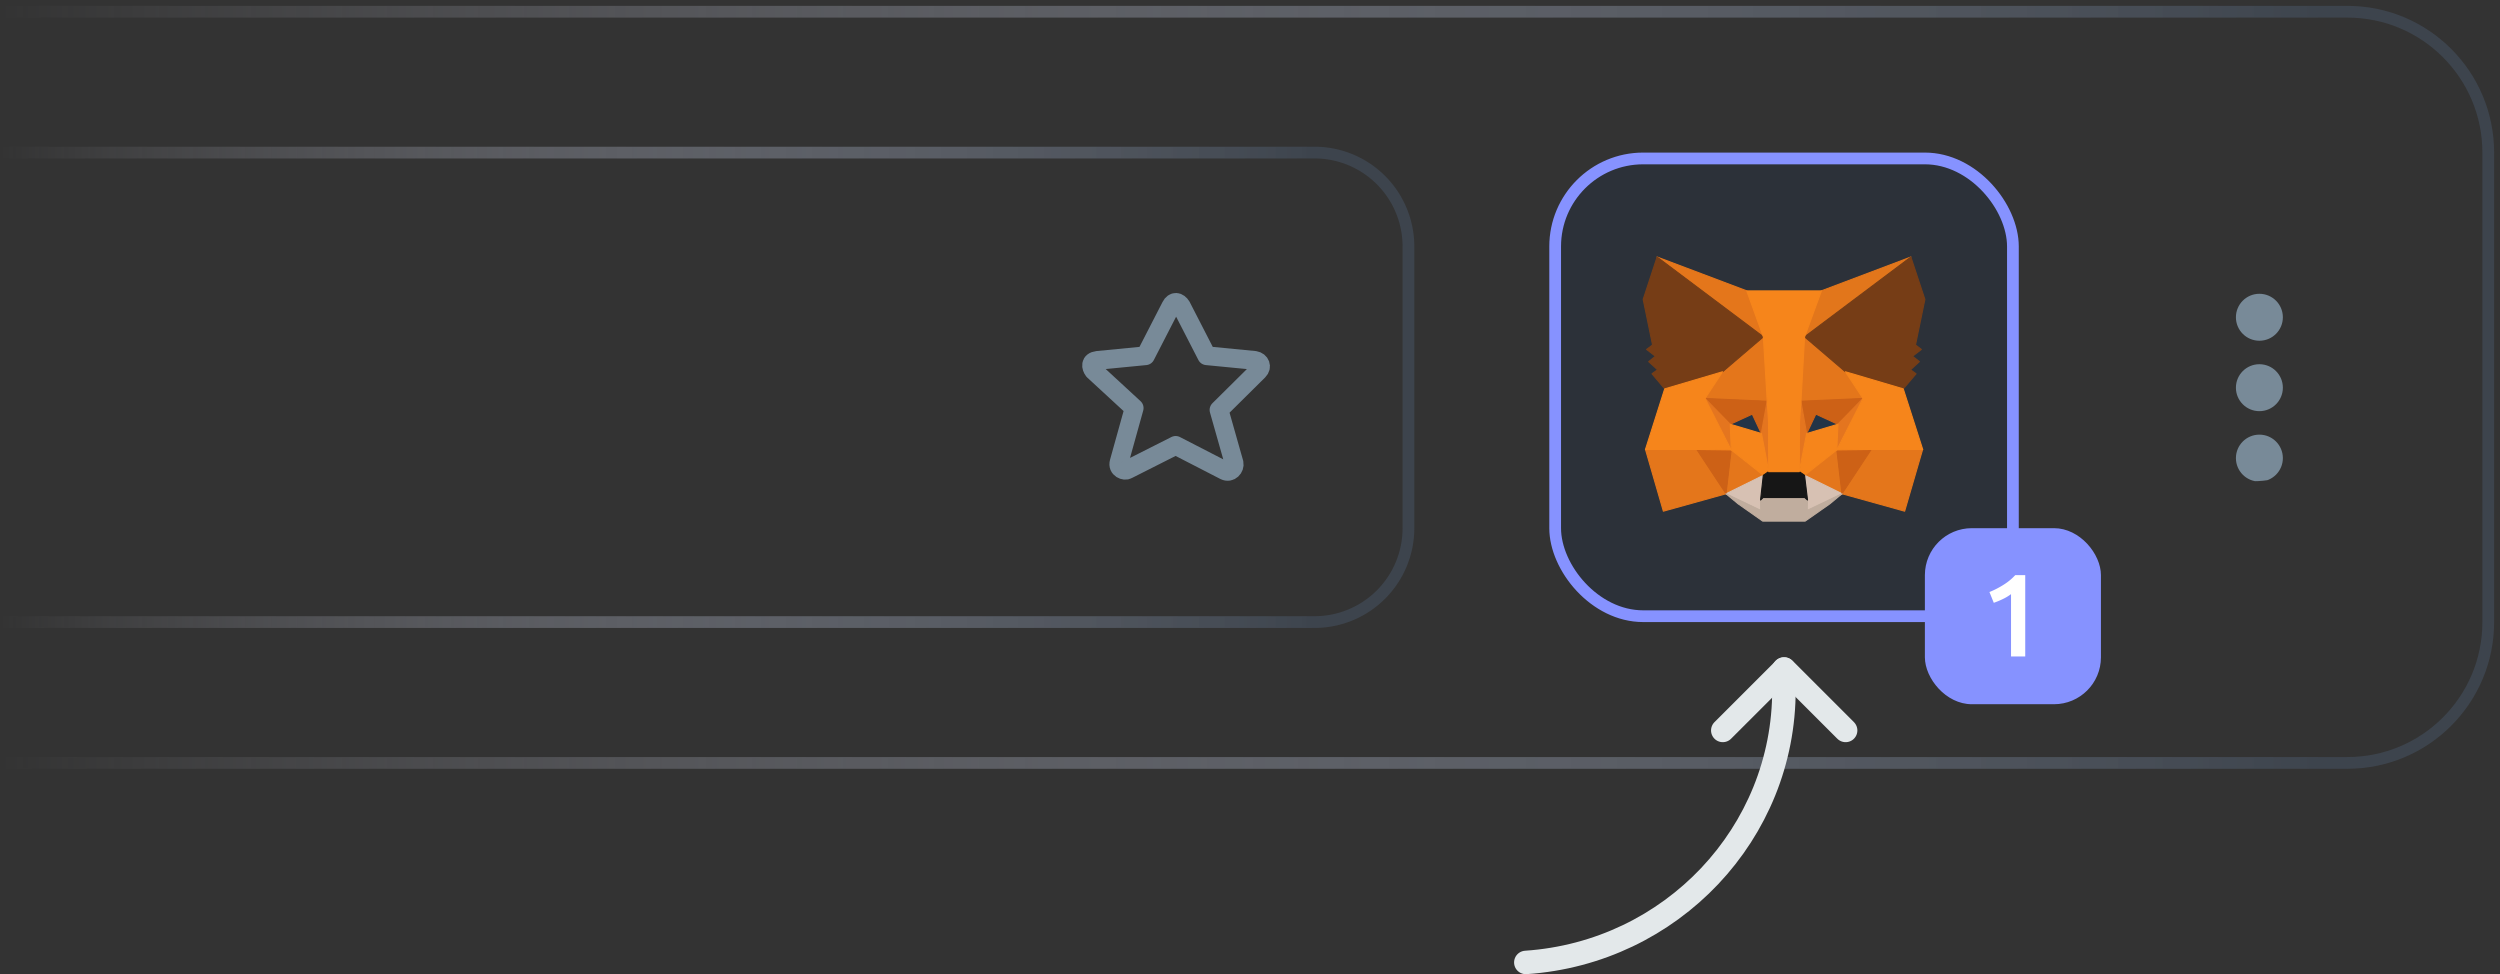 <svg width="213" height="83" viewBox="0 0 213 83" fill="none" xmlns="http://www.w3.org/2000/svg"><rect x="0" y="0" width="213" height="83" fill="#333333" stroke="none"/><path d="M0 13h112a8 8 0 0 1 8 8v24a8 8 0 0 1-8 8H0" stroke="url(#paint0_linear_22990_164118)"/><path d="M0 1h200c6.627 0 12 5.373 12 12v40c0 6.627-5.373 12-12 12H0" stroke="url(#paint1_linear_22990_164118)"/><path d="m100.647 26.09 2.168 4.219 4.097.398c.481.08.642.557.321.875l-3.374 3.343 1.286 4.536c.08.398-.322.876-.804.637l-4.176-2.15-4.097 2.07c-.24.16-.883-.08-.722-.637l1.285-4.615-3.454-3.184c-.24-.318-.321-.796.321-.875l4.097-.398 2.168-4.218c.241-.478.643-.398.884 0Z" stroke="#788A98" stroke-width="1.6" stroke-linecap="round" stroke-linejoin="round"/><rect x="132.5" y="13.5" width="39" height="39" rx="7.5" fill="#2C3139" stroke="#8692FF"/><rect x="164" y="45" width="15" height="15" rx="4" fill="#8692FF"/><path d="M169.5 50.44c.387-.153.773-.35 1.16-.59.393-.24.74-.523 1.04-.85h.85v6.93h-1.21v-5.31a3.9 3.9 0 0 1-.68.41 6.923 6.923 0 0 1-.79.33l-.37-.92Z" fill="white"/><path d="m162.802 21.9-9.364 7.034 1.731-4.15 7.633-2.884Z" fill="#E2761B" stroke="#E2761B" stroke-width="0.095" stroke-linecap="round" stroke-linejoin="round"/><path d="m141.188 21.9 9.289 7.1-1.647-4.216-7.642-2.884ZM159.432 38.203l-2.494 3.864 5.336 1.485 1.534-5.263-4.376-.086ZM140.195 38.289l1.525 5.263 5.336-1.485-2.494-3.864-4.367.086Z" fill="#E4761B" stroke="#E4761B" stroke-width="0.095" stroke-linecap="round" stroke-linejoin="round"/><path d="m146.753 31.675-1.487 2.275 5.298.238-.188-5.758-3.623 3.245ZM157.23 31.675l-3.67-3.312-.122 5.825 5.289-.238-1.497-2.275ZM147.055 42.069l3.181-1.57-2.748-2.17-.433 3.74ZM153.75 40.498l3.191 1.57-.443-3.74-2.748 2.17Z" fill="#E4761B" stroke="#E4761B" stroke-width="0.095" stroke-linecap="round" stroke-linejoin="round"/><path d="m156.948 42.069-3.19-1.571.254 2.104-.028.885 2.964-1.419ZM147.062 42.069l2.965 1.418-.019-.886.236-2.103-3.182 1.57Z" fill="#D7C1B3" stroke="#D7C1B3" stroke-width="0.095" stroke-linecap="round" stroke-linejoin="round"/><path d="m150.076 36.937-2.654-.79 1.873-.866.781 1.656ZM153.922 36.937l.781-1.656 1.882.866-2.663.79Z" fill="#233447" stroke="#233447" stroke-width="0.095" stroke-linecap="round" stroke-linejoin="round"/><path d="m147.057 42.067.451-3.864-2.946.086 2.495 3.778ZM156.484 38.203l.452 3.864 2.494-3.778-2.946-.086ZM158.727 33.95l-5.289.237.489 2.75.781-1.655 1.882.866 2.137-2.199ZM147.412 36.148l1.882-.866.772 1.656.498-2.75-5.298-.239 2.146 2.199Z" fill="#CD6116" stroke="#CD6116" stroke-width="0.095" stroke-linecap="round" stroke-linejoin="round"/><path d="m145.266 33.95 2.221 4.377-.075-2.18-2.146-2.198ZM156.586 36.148l-.094 2.18 2.231-4.379-2.137 2.199ZM150.561 34.188l-.499 2.75.622 3.246.141-4.274-.264-1.722ZM153.434 34.188l-.254 1.713.113 4.283.63-3.246-.489-2.75Z" fill="#E4751F" stroke="#E4751F" stroke-width="0.095" stroke-linecap="round" stroke-linejoin="round"/><path d="m153.927 36.938-.63 3.246.452.314 2.748-2.17.094-2.18-2.664.79ZM147.422 36.148l.075 2.18 2.748 2.17.452-.314-.621-3.246-2.654-.79Z" fill="#F6851B" stroke="#F6851B" stroke-width="0.095" stroke-linecap="round" stroke-linejoin="round"/><path d="m153.972 43.486.029-.885-.236-.209h-3.548l-.216.21.018.885-2.964-1.419 1.035.857 2.099 1.475h3.605l2.108-1.475 1.035-.857-2.965 1.419Z" fill="#C0AD9E" stroke="#C0AD9E" stroke-width="0.095" stroke-linecap="round" stroke-linejoin="round"/><path d="m153.746 40.498-.452-.314h-2.607l-.452.314L150 42.6l.216-.21h3.549l.235.21-.254-2.103Z" fill="#161616" stroke="#161616" stroke-width="0.095" stroke-linecap="round" stroke-linejoin="round"/><path d="m163.199 29.39.8-3.882-1.195-3.608-9.054 6.796 3.482 2.98 4.923 1.455 1.091-1.285-.47-.342.753-.695-.584-.457.753-.58-.499-.381ZM140 25.508l.8 3.883-.508.38.753.581-.574.457.753.695-.471.342 1.082 1.285 4.923-1.456 3.482-2.979-9.054-6.796L140 25.508Z" fill="#763D16" stroke="#763D16" stroke-width="0.095" stroke-linecap="round" stroke-linejoin="round"/><path d="m162.156 33.132-4.922-1.456 1.497 2.274-2.231 4.379 2.936-.038h4.377l-1.657-5.159ZM146.755 31.676l-4.922 1.456-1.638 5.159h4.367l2.927.038-2.221-4.379 1.487-2.274ZM153.44 34.189l.31-5.492 1.431-3.912h-6.353l1.412 3.912.329 5.492.113 1.732.01 4.264h2.607l.019-4.264.122-1.732Z" fill="#F6851B" stroke="#F6851B" stroke-width="0.095" stroke-linecap="round" stroke-linejoin="round"/><g clip-path="url(#clip0_22990_164118)"><circle cx="192.5" cy="27.031" r="2" transform="rotate(90 192.5 27.031)" fill="#788A98"/><circle cx="192.5" cy="33.031" r="2" transform="rotate(90 192.5 33.031)" fill="#788A98"/><circle cx="192.5" cy="39.031" r="2" transform="rotate(90 192.5 39.031)" fill="#788A98"/></g><path d="M151.991 57c.02.392 0 1.333 0 1.727C152.033 70.979 142.412 81.16 130 82" stroke="#E3E8EA" stroke-width="2" stroke-linecap="round" stroke-linejoin="round"/><path d="M146.781 62.233 152.015 57l5.233 5.233" stroke="#E3E8EA" stroke-width="2" stroke-linecap="round" stroke-linejoin="round"/><defs><linearGradient id="paint0_linear_22990_164118" x1="112.023" y1="33" x2="-3.73189e-07" y2="33" gradientUnits="userSpaceOnUse"><stop stop-color="#3D444D"/><stop offset="1" stop-color="#D1D3E3" stop-opacity="0"/></linearGradient><linearGradient id="paint1_linear_22990_164118" x1="197.908" y1="33" x2="-6.593e-07" y2="33" gradientUnits="userSpaceOnUse"><stop stop-color="#3D444D"/><stop offset="1" stop-color="#D1D3E3" stop-opacity="0"/></linearGradient><clipPath id="clip0_22990_164118"><rect x="200" y="41" width="16" height="16" rx="8" transform="rotate(-180 200 41)" fill="white"/></clipPath></defs></svg>